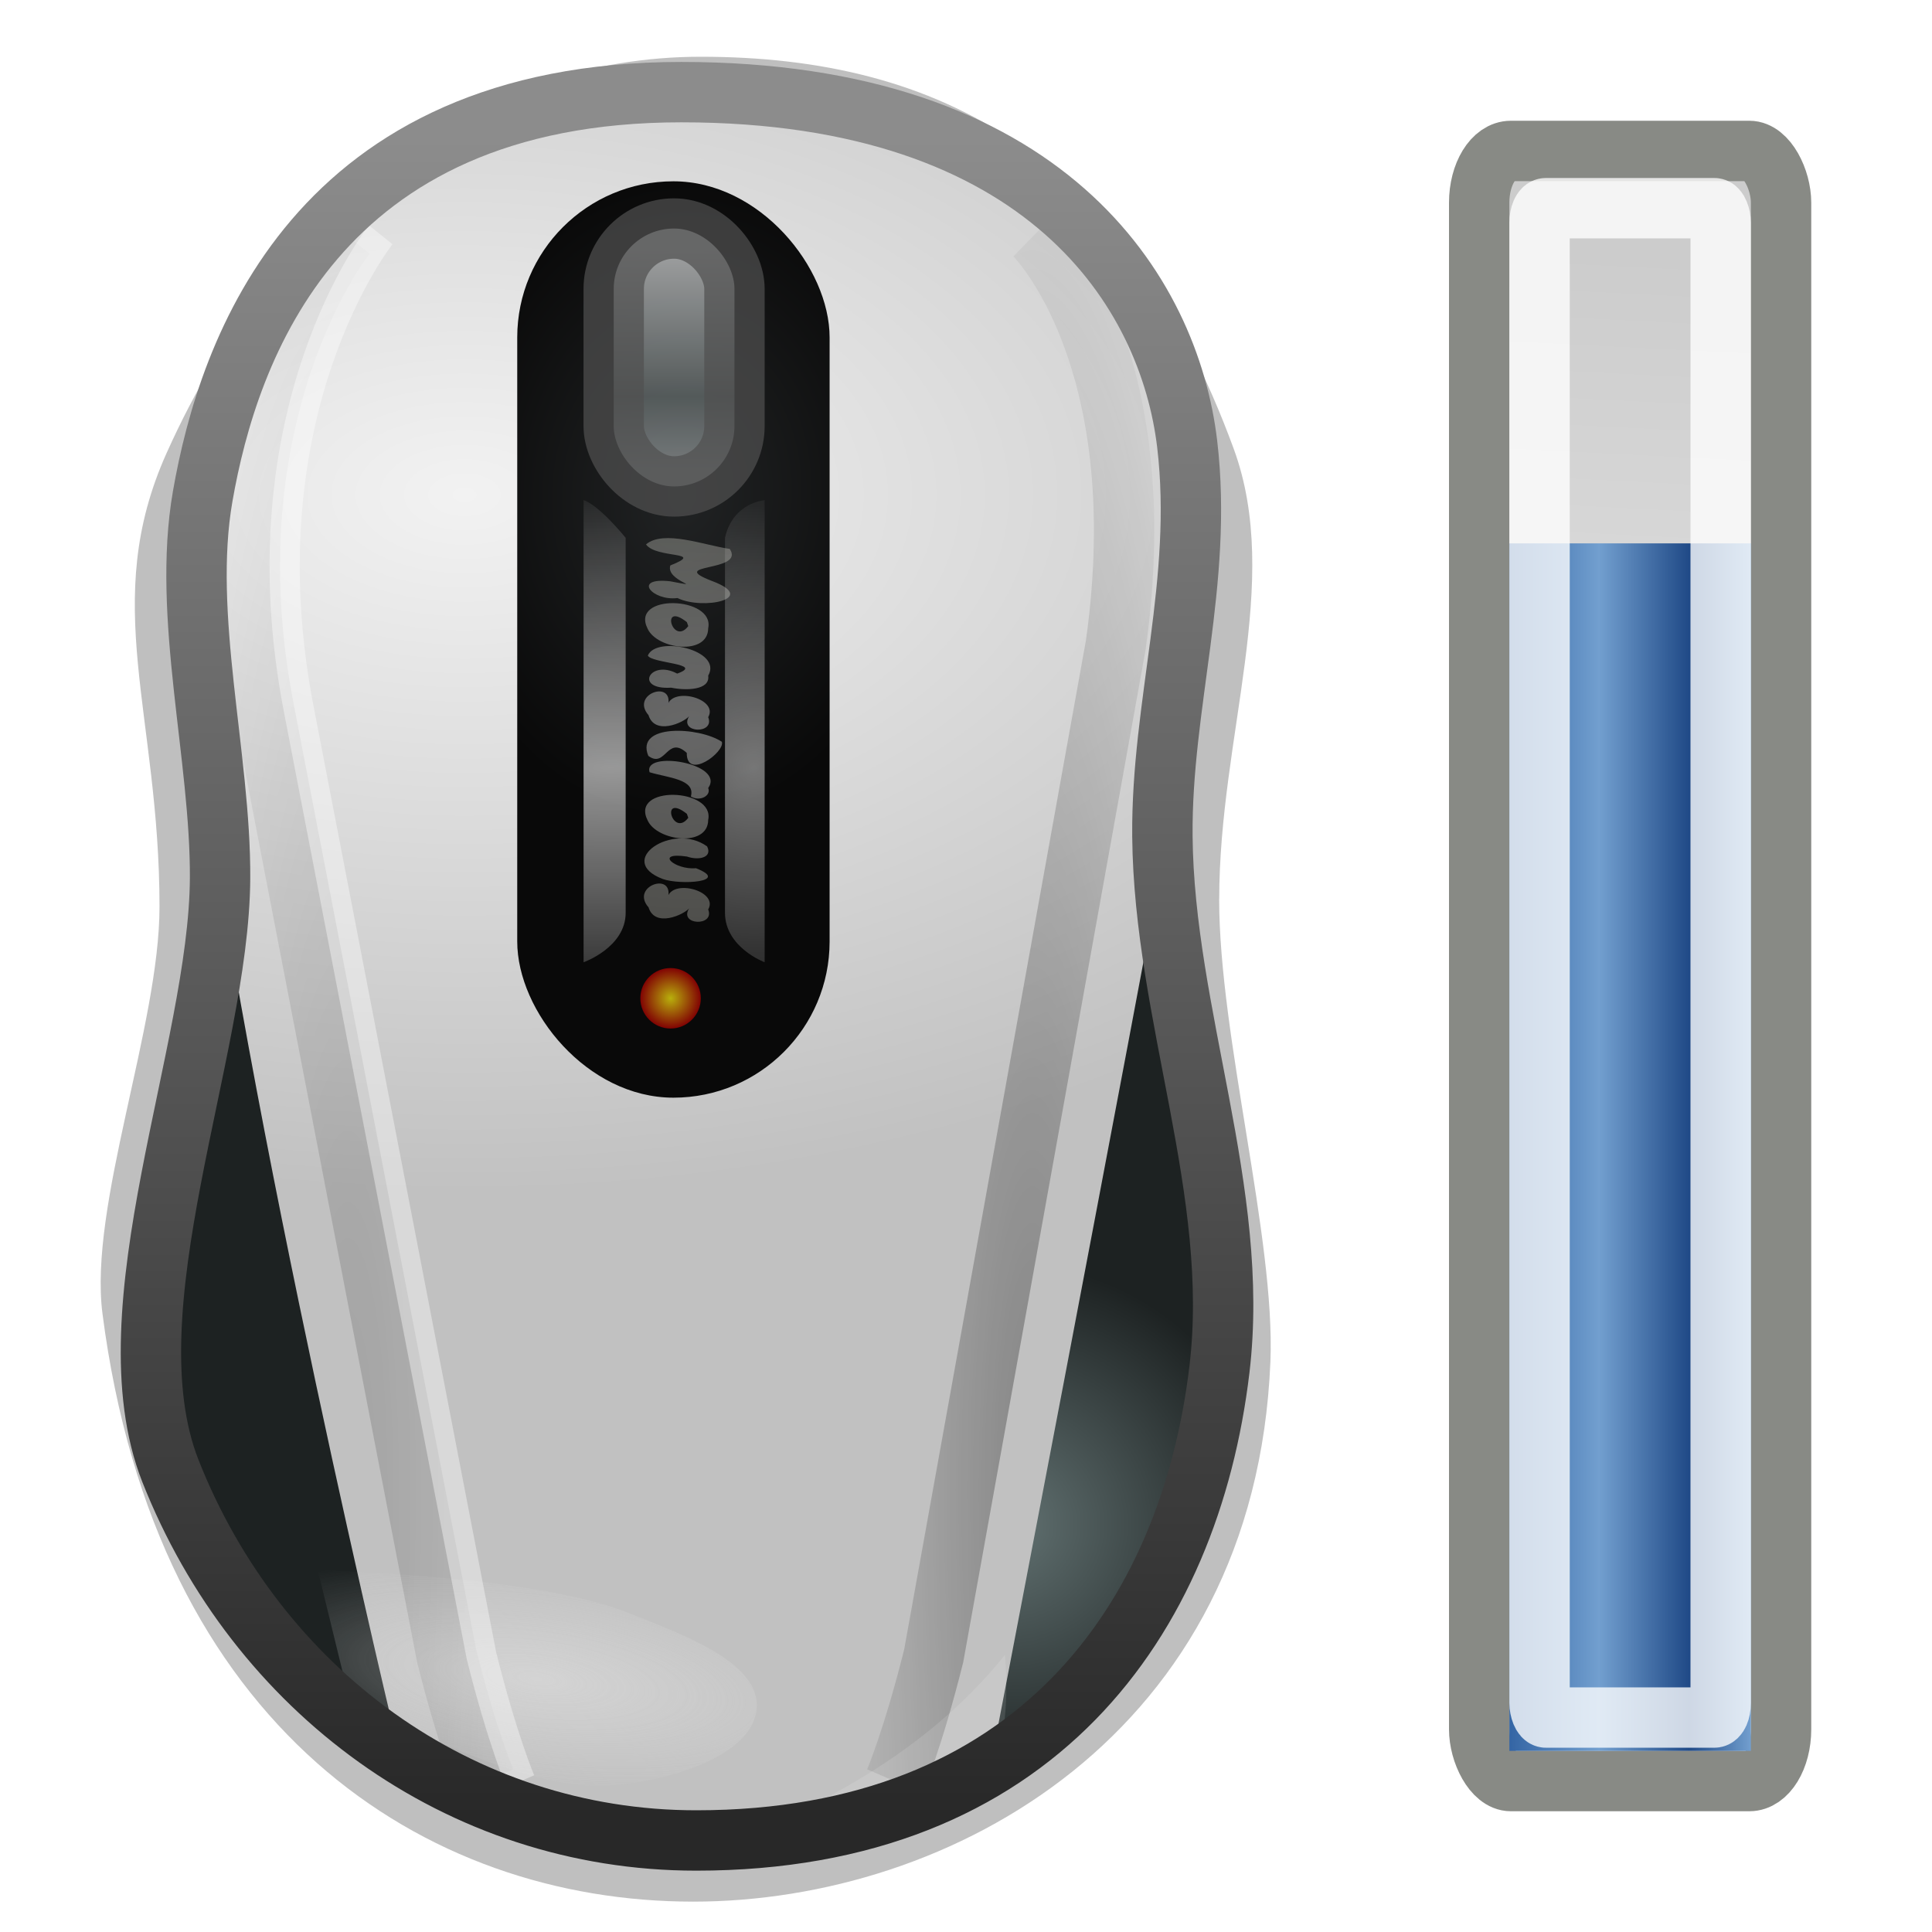 <?xml version="1.0" encoding="UTF-8" standalone="no"?>
<!-- Created with Inkscape (http://www.inkscape.org/) -->

<svg
   xmlns:dc="http://purl.org/dc/elements/1.1/"
   xmlns:cc="http://creativecommons.org/ns#"
   xmlns:rdf="http://www.w3.org/1999/02/22-rdf-syntax-ns#"
   xmlns:svg="http://www.w3.org/2000/svg"
   xmlns="http://www.w3.org/2000/svg"
   xmlns:xlink="http://www.w3.org/1999/xlink"
   xmlns:sodipodi="http://sodipodi.sourceforge.net/DTD/sodipodi-0.dtd"
   xmlns:inkscape="http://www.inkscape.org/namespaces/inkscape"
   width="32"
   height="32"
   id="svg4227"
   version="1.1"
   inkscape:version="0.48.4 r9939"
   sodipodi:docname="xfpm-mouse-080.svg">
  <defs
     id="defs4229">
    <radialGradient
       inkscape:collect="always"
       xlink:href="#linearGradient4083-1"
       id="radialGradient3340"
       gradientUnits="userSpaceOnUse"
       gradientTransform="matrix(-0.14,-0.005,-0.004,0.136,32.781,1020.607)"
       cx="108.332"
       cy="180.693"
       fx="108.332"
       fy="180.693"
       r="31.872" />
    <linearGradient
       inkscape:collect="always"
       id="linearGradient4083-1">
      <stop
         style="stop-color:#627272;stop-opacity:1"
         offset="0"
         id="stop4085-4" />
      <stop
         style="stop-color:#1d2222;stop-opacity:1"
         offset="1"
         id="stop4087-9" />
    </linearGradient>
    <radialGradient
       inkscape:collect="always"
       xlink:href="#linearGradient3914-8"
       id="radialGradient3337"
       gradientUnits="userSpaceOnUse"
       gradientTransform="matrix(0.324,0,0,0.191,-29.988,1003.159)"
       cx="117.078"
       cy="127.93"
       fx="117.078"
       fy="127.93"
       r="60.606" />
    <linearGradient
       inkscape:collect="always"
       id="linearGradient3914-8">
      <stop
         style="stop-color:#f2f2f2;stop-opacity:1"
         offset="0"
         id="stop3916-4" />
      <stop
         style="stop-color:#c1c1c1;stop-opacity:1"
         offset="1"
         id="stop3918-4" />
    </linearGradient>
    <radialGradient
       inkscape:collect="always"
       xlink:href="#linearGradient4612-5"
       id="radialGradient3334"
       gradientUnits="userSpaceOnUse"
       gradientTransform="matrix(0.321,0.01,-0.016,0.419,-32.86,972.343)"
       cx="144.728"
       cy="128.396"
       fx="144.728"
       fy="128.396"
       r="12.859" />
    <linearGradient
       inkscape:collect="always"
       id="linearGradient4612-5">
      <stop
         style="stop-color:#212324;stop-opacity:1;"
         offset="0"
         id="stop4614-0" />
      <stop
         style="stop-color:#090909;stop-opacity:1"
         offset="1"
         id="stop4616-1" />
    </linearGradient>
    <linearGradient
       inkscape:collect="always"
       xlink:href="#linearGradient5582-5"
       id="linearGradient3331"
       gradientUnits="userSpaceOnUse"
       gradientTransform="matrix(0.213,0,0,0.165,-19.501,1009.409)"
       x1="144.642"
       y1="107.6"
       x2="144.642"
       y2="85.6" />
    <linearGradient
       id="linearGradient5582-5">
      <stop
         id="stop5584-5"
         offset="0"
         style="stop-color:#999ea0;stop-opacity:1" />
      <stop
         style="stop-color:#6b7373;stop-opacity:1"
         offset="0.33"
         id="stop5586-4" />
      <stop
         id="stop5588-1"
         offset="1"
         style="stop-color:#d8dadb;stop-opacity:1" />
    </linearGradient>
    <radialGradient
       inkscape:collect="always"
       xlink:href="#linearGradient4067-2"
       id="radialGradient3290"
       gradientUnits="userSpaceOnUse"
       cx="-136.648"
       cy="164.059"
       fx="-136.648"
       fy="164.059"
       r="2.298" />
    <linearGradient
       inkscape:collect="always"
       id="linearGradient4067-2">
      <stop
         style="stop-color:#fff20d;stop-opacity:1"
         offset="0"
         id="stop4069-1" />
      <stop
         style="stop-color:#b10000;stop-opacity:1"
         offset="1"
         id="stop4071-5" />
    </linearGradient>
    <radialGradient
       inkscape:collect="always"
       xlink:href="#linearGradient3940-5"
       id="radialGradient3327"
       gradientUnits="userSpaceOnUse"
       gradientTransform="matrix(0.261,0,0,1.653,-19.108,761.854)"
       cx="96.249"
       cy="170.728"
       fx="96.249"
       fy="170.728"
       r="14.519" />
    <linearGradient
       inkscape:collect="always"
       id="linearGradient3940-5">
      <stop
         style="stop-color:#000000;stop-opacity:1;"
         offset="0"
         id="stop3942-3" />
      <stop
         style="stop-color:#000000;stop-opacity:0;"
         offset="1"
         id="stop3944-1" />
    </linearGradient>
    <radialGradient
       inkscape:collect="always"
       xlink:href="#linearGradient3924-6"
       id="radialGradient3294"
       gradientUnits="userSpaceOnUse"
       gradientTransform="matrix(1.539,0.235,-0.061,0.596,374.865,136.968)"
       cx="-155.737"
       cy="245.766"
       fx="-155.737"
       fy="245.766"
       r="21.263" />
    <linearGradient
       inkscape:collect="always"
       id="linearGradient3924-6">
      <stop
         style="stop-color:#f2f2f2;stop-opacity:1;"
         offset="0"
         id="stop3926-6" />
      <stop
         style="stop-color:#f2f2f2;stop-opacity:0;"
         offset="1"
         id="stop3928-5" />
    </linearGradient>
    <filter
       color-interpolation-filters="sRGB"
       inkscape:collect="always"
       id="filter4414-5"
       x="-0.244"
       width="1.489"
       y="-0.407"
       height="1.814">
      <feGaussianBlur
         inkscape:collect="always"
         stdDeviation="4.329"
         id="feGaussianBlur4416-2" />
    </filter>
    <radialGradient
       inkscape:collect="always"
       xlink:href="#linearGradient3940-5"
       id="radialGradient3323"
       gradientUnits="userSpaceOnUse"
       gradientTransform="matrix(-0.261,0,0,1.653,42.472,761.854)"
       cx="96.249"
       cy="170.728"
       fx="96.249"
       fy="170.728"
       r="14.519" />
    <filter
       color-interpolation-filters="sRGB"
       inkscape:collect="always"
       id="filter3962-6"
       x="-0.074"
       width="1.147"
       y="-0.108"
       height="1.215">
      <feGaussianBlur
         inkscape:collect="always"
         stdDeviation="0.987"
         id="feGaussianBlur3964-9" />
    </filter>
    <radialGradient
       inkscape:collect="always"
       xlink:href="#linearGradient3968-7"
       id="radialGradient3319"
       gradientUnits="userSpaceOnUse"
       gradientTransform="matrix(4.095,0,0,4.005,-625.884,505.853)"
       cx="155.952"
       cy="131.401"
       fx="155.952"
       fy="131.401"
       r="1.25" />
    <linearGradient
       inkscape:collect="always"
       id="linearGradient3968-7">
      <stop
         style="stop-color:#ffffff;stop-opacity:1;"
         offset="0"
         id="stop3970-7" />
      <stop
         style="stop-color:#ffffff;stop-opacity:0;"
         offset="1"
         id="stop3972-4" />
    </linearGradient>
    <radialGradient
       inkscape:collect="always"
       xlink:href="#linearGradient4059-1"
       id="radialGradient3300"
       gradientUnits="userSpaceOnUse"
       gradientTransform="matrix(0.998,0.081,-0.059,1.504,11.228,-98.344)"
       cx="75.903"
       cy="187.108"
       fx="75.903"
       fy="187.108"
       r="31.462" />
    <linearGradient
       inkscape:collect="always"
       id="linearGradient4059-1">
      <stop
         style="stop-color:#ffffff;stop-opacity:1"
         offset="0"
         id="stop4061-2" />
      <stop
         style="stop-color:#c7c7be;stop-opacity:1"
         offset="1"
         id="stop4063-3" />
    </linearGradient>
    <radialGradient
       inkscape:collect="always"
       xlink:href="#linearGradient3968-7"
       id="radialGradient3314"
       gradientUnits="userSpaceOnUse"
       gradientTransform="matrix(-15.203,0,0,4.005,2381.318,505.853)"
       cx="155.952"
       cy="131.401"
       fx="155.952"
       fy="131.401"
       r="1.25" />
    <linearGradient
       inkscape:collect="always"
       id="linearGradient5592">
      <stop
         style="stop-color:#8c8c8c;stop-opacity:1;"
         offset="0"
         id="stop5594" />
      <stop
         style="stop-color:#282828;stop-opacity:1"
         offset="1"
         id="stop5596" />
    </linearGradient>
    <linearGradient
       y2="95.094"
       x2="319.655"
       y1="52.687"
       x1="319.655"
       gradientTransform="matrix(0.657,0,0,0.657,-198.688,987.037)"
       gradientUnits="userSpaceOnUse"
       id="linearGradient4225"
       xlink:href="#linearGradient5592"
       inkscape:collect="always" />
    <filter
       inkscape:collect="always"
       id="filter4962">
      <feGaussianBlur
         inkscape:collect="always"
         stdDeviation="0.627"
         id="feGaussianBlur4964" />
    </filter>
    <linearGradient
       inkscape:collect="always"
       xlink:href="#linearGradient9051-96-9-8-7-3-3"
       id="linearGradient4524-5"
       x1="26"
       y1="1045.862"
       x2="28"
       y2="1045.862"
       gradientUnits="userSpaceOnUse"
       gradientTransform="matrix(2,0,0,4,-27,-3144.086)" />
    <linearGradient
       id="linearGradient9051-96-9-8-7-3-3">
      <stop
         id="stop9053-1-9-9-4-9-9"
         offset="0"
         style="stop-color:#3465a4;stop-opacity:1" />
      <stop
         style="stop-color:#729fcf;stop-opacity:1"
         offset="0.372"
         id="stop9055-04-3-2-8-9-9" />
      <stop
         style="stop-color:#204a87;stop-opacity:1"
         offset="0.744"
         id="stop9057-2-6-8-5-9-0" />
      <stop
         id="stop9059-22-0-8-8-2-1"
         offset="1"
         style="stop-color:#729fcf;stop-opacity:1" />
    </linearGradient>
    <linearGradient
       id="linearGradient4304-8">
      <stop
         style="stop-color:#cccccc;stop-opacity:1;"
         offset="0"
         id="stop4306-2" />
      <stop
         style="stop-color:#e2e2e2;stop-opacity:1;"
         offset="1"
         id="stop4308-03" />
    </linearGradient>
    <linearGradient
       y2="20.639"
       x2="37.715"
       y1="5.171"
       x1="38.187"
       gradientTransform="matrix(0.384,0,0,0.631,12.022,1021.286)"
       gradientUnits="userSpaceOnUse"
       id="linearGradient3214-0"
       xlink:href="#linearGradient4304-8"
       inkscape:collect="always" />
  </defs>
  <sodipodi:namedview
     id="base"
     pagecolor="#ffffff"
     bordercolor="#666666"
     borderopacity="1.0"
     inkscape:pageopacity="0.0"
     inkscape:pageshadow="2"
     inkscape:zoom="7.9195959"
     inkscape:cx="14.338253"
     inkscape:cy="23.041499"
     inkscape:document-units="px"
     inkscape:current-layer="layer1"
     showgrid="false"
     inkscape:window-width="920"
     inkscape:window-height="691"
     inkscape:window-x="370"
     inkscape:window-y="209"
     inkscape:window-maximized="0" />
  <g
     inkscape:label="Layer 1"
     inkscape:groupmode="layer"
     id="layer1"
     transform="translate(0,-1020.362)">
    <path
       style="opacity:0.5;fill:#000000;fill-opacity:1;fill-rule:nonzero;stroke:none;filter:url(#filter4962)"
       d="m 20.193,1035.254 c 0,2.279 0.932,5.621 0.849,7.659 -0.252,6.181 -5.305,8.946 -9.561,8.946 -4.462,0 -8.903,-2.886 -9.784,-9.742 -0.229,-1.781 0.945,-4.763 0.945,-6.736 0,-3.2 -0.994,-5.038 0.117,-7.514 1.879,-4.187 5.21,-6.565 8.848,-6.565 3.971,0 7.048,1.645 8.826,6.49 0.814,2.217 -0.239,4.76 -0.239,7.463 z"
       id="path4423"
       inkscape:connector-curvature="0"
       sodipodi:nodetypes="sssssssss" />
    <g
       transform="translate(-0.251,0.964)"
       id="g4119">
      <path
         style="color:#000000;fill:url(#radialGradient3340);fill-opacity:1;fill-rule:nonzero;stroke:none;stroke-width:2;marker:none;visibility:visible;display:inline;overflow:visible;enable-background:accumulate"
         d="m 11.793,1021.008 c -1.405,0.04 -3.882,0.403 -5.341,1.438 -1.151,0.816 -2.367,2.226 -2.819,3.562 -0.539,1.592 -0.346,3.412 0,5.044 0,0 0.224,2.04 0.197,3.064 -0.067,2.522 -0.942,5.615 -0.892,7.518 0.291,10.905 17.74,10.362 17.74,0 0,-1.903 -0.824,-4.995 -0.892,-7.518 -0.027,-1.024 0.078,-3.064 0.078,-3.064 0.346,-1.632 0.662,-3.451 0.123,-5.044 -0.452,-1.337 -1.668,-2.746 -2.819,-3.562 -1.459,-1.035 -3.936,-1.398 -5.341,-1.438 -0.011,-3e-4 -0.024,3e-4 -0.035,0 z"
         id="path5632"
         inkscape:connector-curvature="0"
         sodipodi:nodetypes="csscsssscsssc" />
      <path
         style="color:#000000;fill:url(#radialGradient3337);fill-opacity:1;fill-rule:nonzero;stroke:none;stroke-width:2;marker:none;visibility:visible;display:inline;overflow:visible;enable-background:accumulate"
         d="m 3.633,1025.973 c -0.607,1.568 -0.359,3.438 -0.127,5.324 0.809,6.572 3.339,17.063 3.339,17.063 3.052,1.764 6.861,2.022 9.865,0 0,0 2.029,-10.552 3.234,-17.063 0.328,-1.775 0.585,-3.778 0.013,-5.358 -2.425,-6.698 -13.561,-7.102 -16.324,0.035 z"
         id="path5634"
         inkscape:connector-curvature="0"
         sodipodi:nodetypes="ssccsss" />
      <rect
         style="color:#000000;fill:url(#radialGradient3334);fill-opacity:1;fill-rule:nonzero;stroke:none;stroke-width:2;marker:none;visibility:visible;display:inline;overflow:visible;enable-background:accumulate"
         id="rect5636"
         width="5.174"
         height="15.178"
         x="8.818"
         y="1022.401"
         rx="2.587"
         ry="2.587" />
      <rect
         style="opacity:0.712;color:#000000;fill:url(#linearGradient3331);fill-opacity:1;fill-rule:nonzero;stroke:#505050;stroke-width:1;stroke-miterlimit:4;stroke-opacity:1;stroke-dasharray:none;marker:none;visibility:visible;display:inline;overflow:visible;enable-background:accumulate"
         id="rect5638"
         width="2"
         height="4.272"
         x="10.416"
         y="1023.183"
         rx="1"
         ry="1" />
      <path
         sodipodi:type="arc"
         style="opacity:0.712;color:#000000;fill:url(#radialGradient3290);fill-opacity:1;fill-rule:nonzero;stroke:none;stroke-width:2;marker:none;visibility:visible;display:inline;overflow:visible;enable-background:accumulate"
         id="path5640"
         sodipodi:cx="-136.64839"
         sodipodi:cy="164.05872"
         sodipodi:rx="2.2980971"
         sodipodi:ry="2.2980971"
         d="m -134.35,164.059 c 0,1.269 -1.029,2.298 -2.298,2.298 -1.269,0 -2.298,-1.029 -2.298,-2.298 0,-1.269 1.029,-2.298 2.298,-2.298 1.269,0 2.298,1.029 2.298,2.298 z"
         transform="matrix(0.218,0,0,0.218,41.147,1000.168)" />
      <path
         style="opacity:0.159;color:#000000;fill:none;stroke:url(#radialGradient3327);stroke-width:1;stroke-miterlimit:4;stroke-opacity:1;stroke-dasharray:none;marker:none;visibility:visible;display:inline;overflow:visible;enable-background:accumulate"
         d="m 8.292,1048.901 c 0,0 -0.297,-0.692 -0.643,-2.077 l -3.016,-15.626 c -0.989,-4.994 1.347,-7.912 1.347,-7.912"
         id="path5642"
         inkscape:connector-curvature="0"
         sodipodi:nodetypes="cccc" />
      <path
         style="opacity:0.621;color:#000000;fill:url(#radialGradient3294);fill-opacity:1;fill-rule:nonzero;stroke:none;stroke-width:1;marker:none;visibility:visible;display:inline;overflow:visible;filter:url(#filter4414-5);enable-background:accumulate"
         d="m 99,234 3,15 c 0,0 15.99,11.213 25,10.5 5.671,-0.449 13.965,-3.337 14.5,-9 0.532,-5.637 -7.413,-9.015 -12.5,-11.5 -9.109,-4.45 -30,-5 -30,-5 z"
         id="path5644"
         inkscape:connector-curvature="0"
         sodipodi:nodetypes="ccssac"
         transform="matrix(0.171,0,0,0.14,-11.414,1012.647)" />
      <path
         sodipodi:nodetypes="cccc"
         inkscape:connector-curvature="0"
         id="path5646"
         d="m 15.073,1048.901 c 0,0 0.297,-0.692 0.643,-2.077 l 3.016,-16.744 c 0.674,-4.819 -1.347,-6.793 -1.347,-6.793"
         style="opacity:0.31;color:#000000;fill:none;stroke:url(#radialGradient3323);stroke-width:1;stroke-miterlimit:4;stroke-opacity:1;stroke-dasharray:none;marker:none;visibility:visible;display:inline;overflow:visible;enable-background:accumulate" />
      <path
         transform="matrix(0.14,0,0,0.14,-7.716,1011.528)"
         style="opacity:0.342;color:#000000;fill:#ffffff;fill-opacity:1;fill-rule:nonzero;stroke:none;stroke-width:1;marker:none;visibility:visible;display:inline;overflow:visible;filter:url(#filter3962-6);enable-background:accumulate"
         d="m 143.801,274 c 2,-0.5 23.14,-0.692 30,-8.5 3.003,-3.417 2,-13.5 2,-13.5 -8.357,10.413 -19.665,16.891 -32,22 z"
         id="path5648"
         inkscape:connector-curvature="0"
         sodipodi:nodetypes="cscc" />
      <path
         style="opacity:0.437;color:#000000;fill:url(#radialGradient3319);fill-opacity:1;fill-rule:nonzero;stroke:none;stroke-width:1;marker:none;visibility:visible;display:inline;overflow:visible;enable-background:accumulate"
         d="m 12.259,1028.306 c 0.131,-0.587 0.657,-0.624 0.657,-0.624 l 0,7.654 c 0,0 -0.657,-0.245 -0.657,-0.82 z"
         id="path5650"
         inkscape:connector-curvature="0"
         sodipodi:nodetypes="ccccc" />
      <g
         style="font-size:12.23px;font-style:italic;font-variant:normal;font-weight:bold;font-stretch:normal;text-align:start;line-height:125%;letter-spacing:0px;word-spacing:0px;writing-mode:lr-tb;text-anchor:start;fill:#eeeeec;fill-opacity:1;stroke:none;font-family:Cantarell;-inkscape-font-specification:Cantarell Bold Italic"
         id="g5652"
         transform="matrix(0,0.101,-0.101,0,30.762,1023.822)">
        <path
           d="m 46.219,182.415 c -0.6,4.16 -3.191,10.829 -0.747,13.735 2.378,-1.638 1.09,-9.963 3.453,-3.989 2.588,0.828 3.772,-6.201 2.6,0.021 -0.699,6.314 3.274,2.937 2.748,-1.195 2.028,-4.179 0.098,-13.306 -2.769,-5.734 -3.002,7.878 -1.391,-5.432 -5.285,-2.838 z m 31.625,1.298 c -2.461,3.713 -3.015,14.26 2.312,12.056 2.127,-2.856 -3.436,-3.063 -0.492,-6.302 4.584,0.035 -0.149,-6.309 -1.819,-5.754 z m -18.625,2.238 c -5.25,-1.114 -5.744,12.904 0.102,9.924 3.37,-1.549 4.464,-9.897 -0.102,-9.924 z m 7.781,0 c -4.23,-2.441 -6.62,8.52 -3.298,9.897 1.286,-0.572 1.32,-9.405 2.96,-4.81 -2.406,4.492 2.707,7.136 2.308,0.978 C 69.465,189.668 69.425,185.602 67,185.951 z m 6.812,0 c -3.205,-1.849 -5.281,6.784 -1.348,6.749 -5.064,-1.745 -2.619,6.185 1.011,3.04 3.36,-1.033 1.254,-5.736 0.181,-6.655 2.806,1.696 3,-4.279 0.155,-3.135 z m 11.625,0 c -4.104,-2.877 -6.244,10.75 -2.596,9.609 0.919,-3.018 1.131,-7.569 3.976,-6.767 0.898,-1.467 -0.141,-3.375 -1.38,-2.843 z m 5.219,0 c -5.25,-1.114 -5.744,12.904 0.102,9.924 3.37,-1.549 4.464,-9.897 -0.102,-9.924 z m 14.688,0 c -3.198,-1.847 -5.327,6.763 -1.379,6.749 -5.085,-1.739 -2.591,6.214 1.034,3.033 3.382,-1.051 1.201,-5.764 0.174,-6.648 2.784,1.726 2.999,-4.258 0.172,-3.135 z M 95,186.13 c -4.055,5.589 2.33,15.173 5.339,7.291 1.055,-2.896 0.478,-11.188 -1.763,-5.463 0.317,3.455 -2.713,6.94 -1.91,1.473 0.676,-1.94 0.165,-4.223 -1.665,-3.301 z m -36.125,3.088 c 3.334,2.543 -4.171,4.691 -0.655,0.232 L 58.875,189.218 z m 31.438,0 c 3.334,2.543 -4.171,4.691 -0.655,0.232 l 0.655,-0.232 z"
           id="path5654"
           inkscape:connector-curvature="0"
           style="opacity:0.367;fill:url(#radialGradient3300);fill-opacity:1" />
      </g>
      <path
         sodipodi:nodetypes="ccccc"
         inkscape:connector-curvature="0"
         id="path5656"
         d="m 10.614,1028.306 c -0.488,-0.587 -0.697,-0.624 -0.697,-0.624 l 0,7.654 c 0,0 0.697,-0.245 0.697,-0.82 z"
         style="opacity:0.576;color:#000000;fill:url(#radialGradient3314);fill-opacity:1;fill-rule:nonzero;stroke:none;stroke-width:1;marker:none;visibility:visible;display:inline;overflow:visible;enable-background:accumulate" />
      <path
         sodipodi:nodetypes="cccc"
         inkscape:connector-curvature="0"
         id="path5658"
         d="m 8.869,1048.901 c 0,0 -0.297,-0.692 -0.643,-2.077 L 5.21,1031.199 c -0.989,-4.994 1.347,-7.912 1.347,-7.912"
         style="opacity:0.388;color:#000000;fill:none;stroke:#ffffff;stroke-width:0.5;stroke-miterlimit:4;stroke-opacity:1;stroke-dasharray:none;marker:none;visibility:visible;display:inline;overflow:visible;enable-background:accumulate" />
      <path
         sodipodi:nodetypes="sssszssss"
         inkscape:connector-curvature="0"
         id="path5660"
         d="m 11.782,1049.882 c 5.613,0 8.174,-3.66 8.667,-7.804 0.35,-2.94 -0.918,-5.864 -0.945,-8.831 -0.019,-2.176 0.679,-4.216 0.411,-6.49 -0.296,-2.512 -2.326,-5.833 -8.379,-5.833 -6.054,0 -7.505,4.27 -7.928,6.695 -0.346,1.984 0.299,4.311 0.288,6.326 -0.016,2.873 -1.876,7.144 -0.822,9.817 1.428,3.621 4.775,6.12 8.708,6.12 z"
         style="color:#000000;fill:none;stroke:url(#linearGradient4225);stroke-width:1;stroke-linecap:round;stroke-linejoin:miter;stroke-miterlimit:4;stroke-opacity:1;stroke-dasharray:none;stroke-dashoffset:0;marker:none;visibility:visible;display:inline;overflow:visible;enable-background:accumulate" />
    </g>
    <rect
       style="color:#000000;fill:url(#linearGradient3214-0);fill-opacity:1;fill-rule:evenodd;stroke:#888a85;stroke-width:1;stroke-linecap:butt;stroke-linejoin:round;stroke-miterlimit:4;stroke-opacity:1;stroke-dasharray:none;stroke-dashoffset:0;marker:none;visibility:visible;display:inline;overflow:visible"
       id="rect4302-0"
       width="5"
       height="27"
       x="24.5"
       y="1022.862"
       rx="0.525"
       ry="0.858" />
    <rect
       style="fill:url(#linearGradient4524-5);fill-opacity:1;stroke:none"
       id="rect4516-1"
       width="4"
       height="20"
       x="25"
       y="1029.362" />
    <rect
       ry="0.241"
       rx="0.106"
       y="1023.81"
       x="25.5"
       height="25"
       width="3"
       id="rect4312-8"
       style="opacity:0.78;color:#000000;fill:none;stroke:#ffffff;stroke-width:1;stroke-linecap:butt;stroke-linejoin:round;stroke-miterlimit:4;stroke-opacity:1;stroke-dasharray:none;stroke-dashoffset:0;marker:none;visibility:visible;display:inline;overflow:visible" />
  </g>
</svg>
